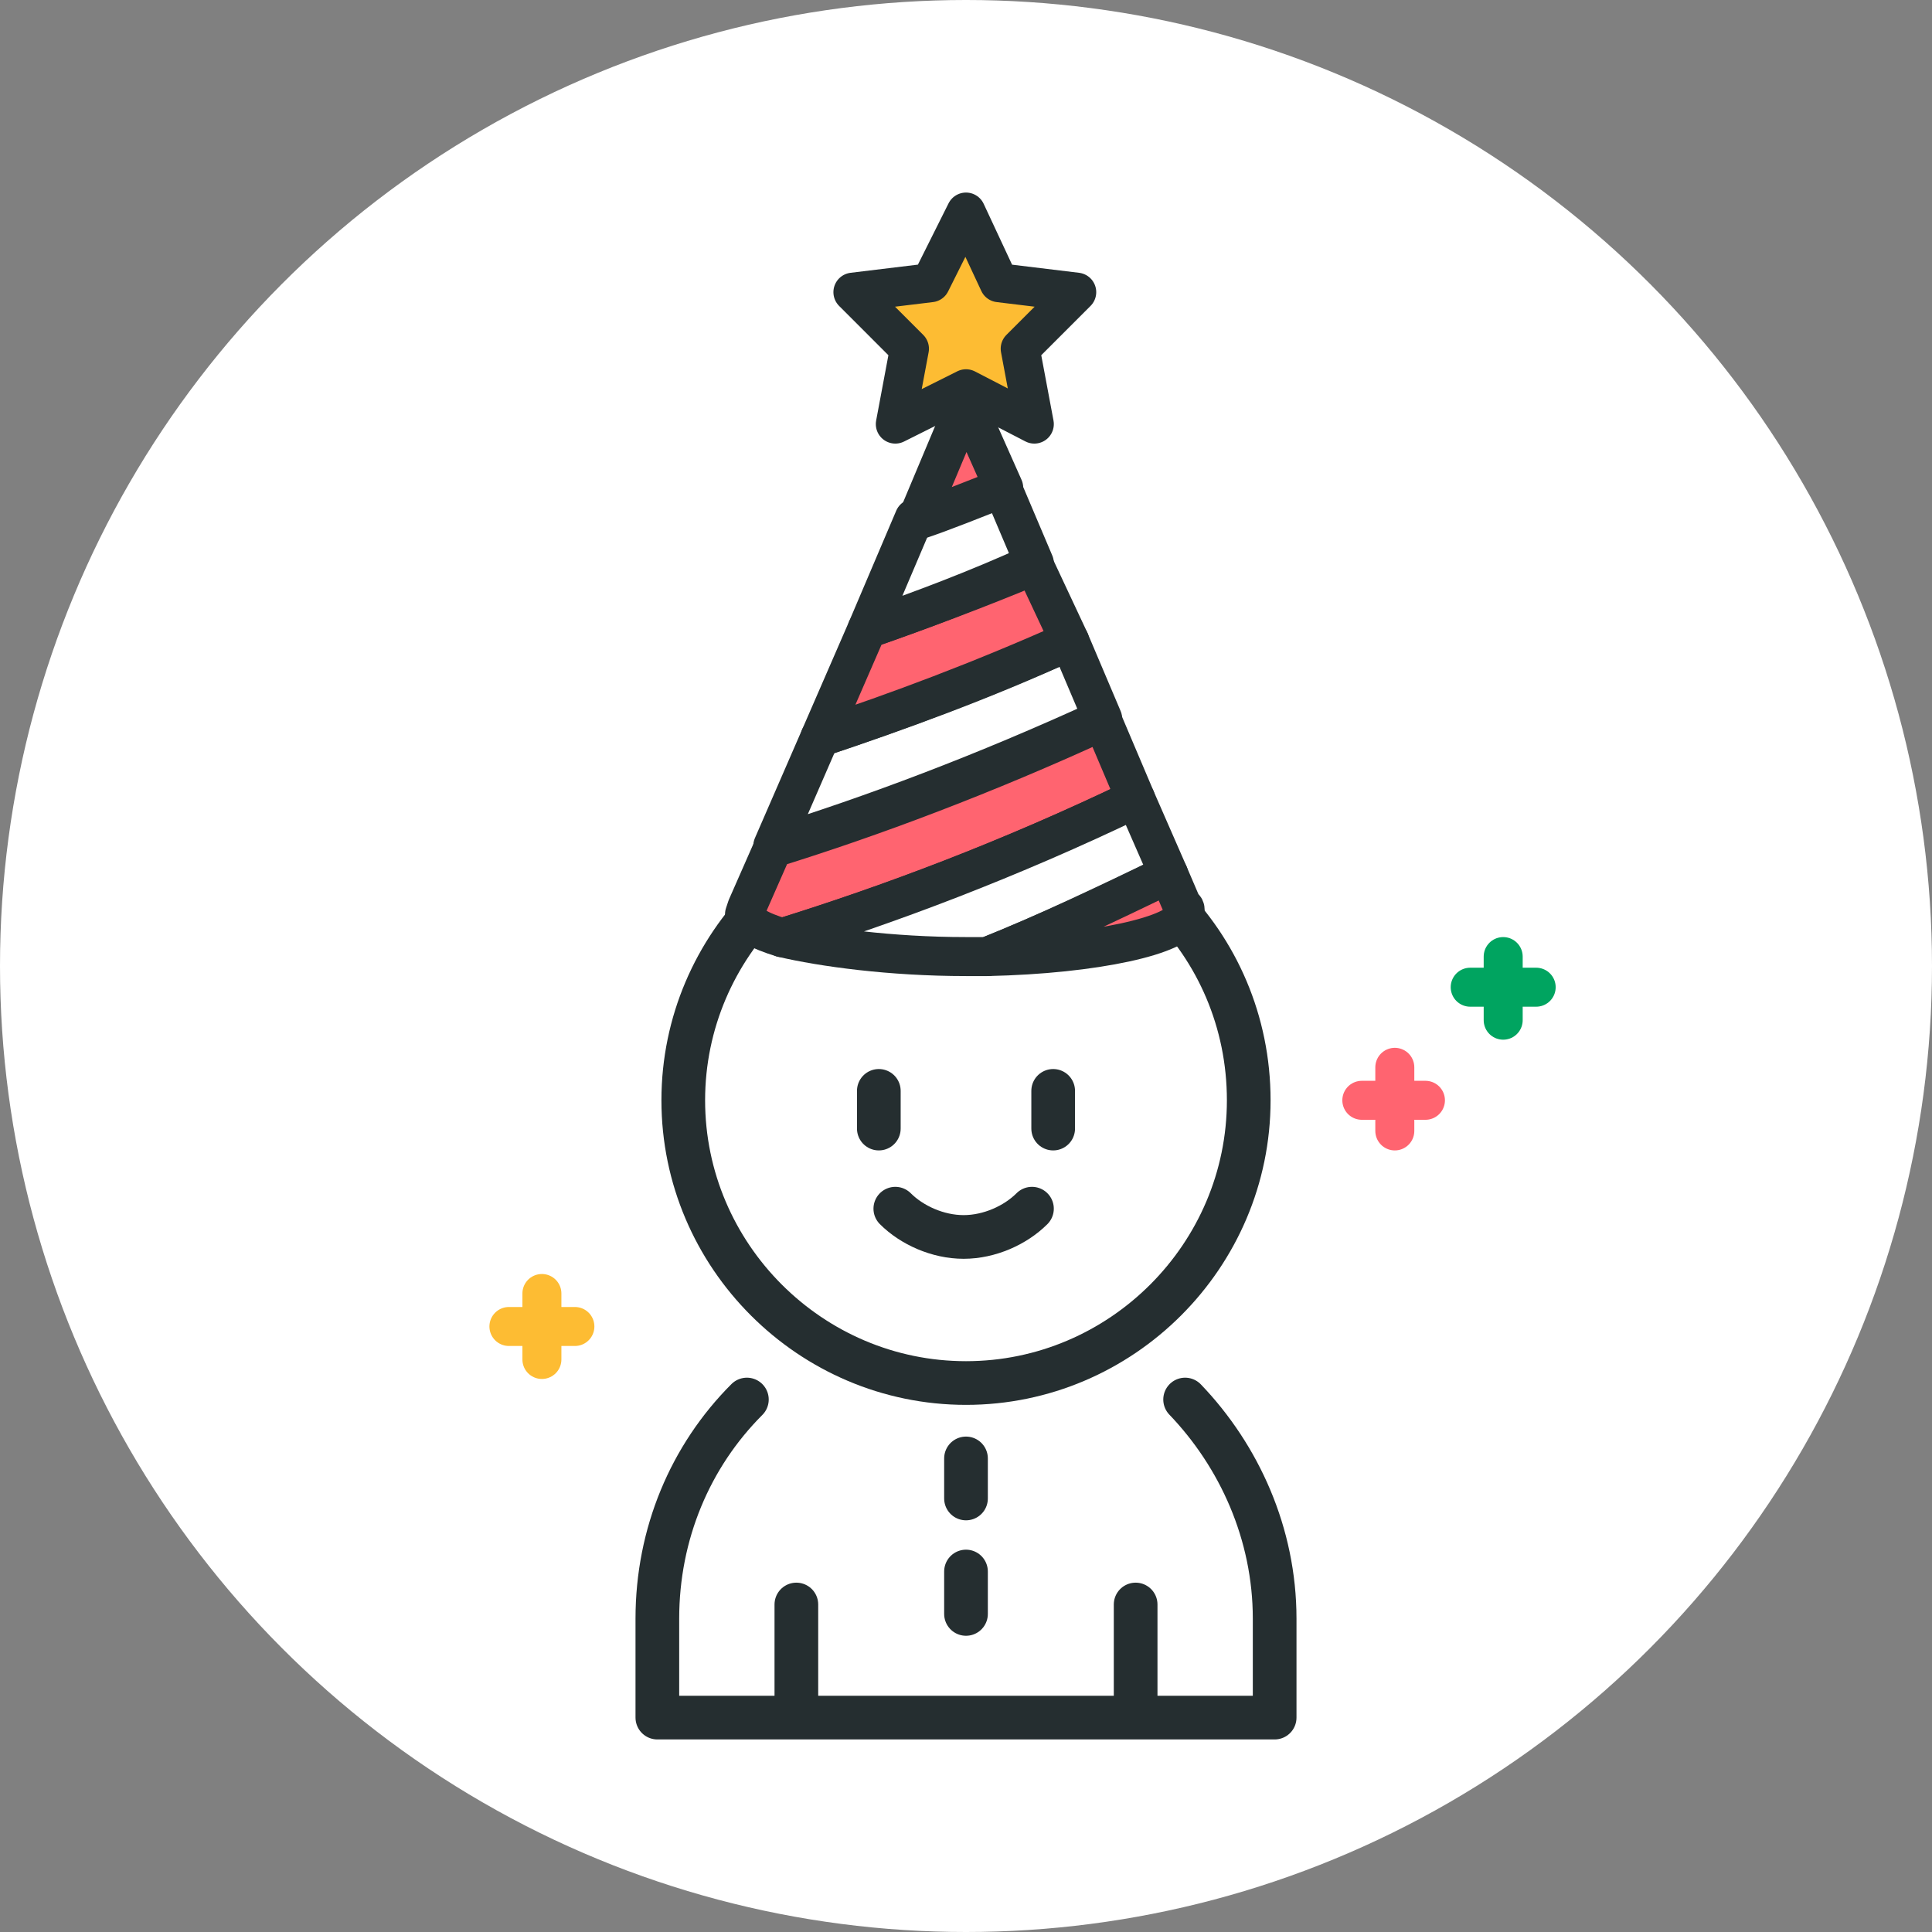 <?xml version="1.0" encoding="utf-8"?>
<!-- Generator: Adobe Illustrator 24.1.1, SVG Export Plug-In . SVG Version: 6.00 Build 0)  -->
<svg version="1.1" id="Layer_1" xmlns="http://www.w3.org/2000/svg" xmlns:xlink="http://www.w3.org/1999/xlink" x="0px" y="0px"
	 viewBox="0 0 82 82" style="enable-background:new 0 0 82 82;" xml:space="preserve">
<rect x="0" y="0" width="82" height="82" fill="#808080" stroke="none"/>
<style type="text/css">
	.st0{fill:#FFFFFF;}
	.st1{fill:#FFFFFF;stroke:#252E30;stroke-width:1.854;stroke-linecap:round;stroke-linejoin:round;}
	.st2{fill:none;stroke:#252E30;stroke-width:1.854;stroke-linecap:round;stroke-linejoin:round;}
	.st3{fill:none;stroke:#252E30;stroke-width:1.854;stroke-linecap:round;}
	.st4{fill:#FF6470;stroke:#252E30;stroke-width:1.655;stroke-linejoin:round;}
	.st5{fill:#FFFFFF;stroke:#252E30;stroke-width:1.655;stroke-linejoin:round;}
	.st6{fill:#FDBC33;stroke:#252E30;stroke-width:1.655;stroke-linejoin:round;}
	.st7{fill:none;stroke:#00A460;stroke-width:1.655;stroke-linecap:round;stroke-linejoin:round;}
	.st8{fill:none;stroke:#FF6470;stroke-width:1.655;stroke-linecap:round;stroke-linejoin:round;}
	.st9{fill:none;stroke:#FDBC33;stroke-width:1.655;stroke-linecap:round;stroke-linejoin:round;}
</style>
<circle class="st0" cx="41" cy="41" r="41"/>
<g>
	<g>
		<g>
			<path class="st1" d="M31.7,59.4c-2.4,2.4-3.8,5.7-3.8,9.3v1.8v2.4H41h13.1v-2.4v-1.8c0-3.6-1.5-6.9-3.8-9.3"/>
		</g>
		<g>
			<line class="st2" x1="33.8" y1="72.6" x2="33.8" y2="68.1"/>
			<line class="st2" x1="48.2" y1="72.6" x2="48.2" y2="68.1"/>
		</g>
		<line class="st3" x1="41" y1="61.9" x2="41" y2="63.6"/>
		<line class="st3" x1="41" y1="66.7" x2="41" y2="68.5"/>
	</g>
	<path class="st1" d="M53,46.7c0,6.6-5.4,12-12,12s-12-5.4-12-12s5.4-12,12-12S53,40,53,46.7z"/>
	<path class="st4" d="M31.7,38.5L31.7,38.5l-0.1,0.3c0.1,0.4,0.6,0.7,1.6,1c4.5-1.4,9.6-3.3,15-5.9l-1.4-3.3c-5,2.3-9.8,4.1-14,5.4
		L31.7,38.5z"/>
	<path class="st5" d="M41,40.6c0.3,0,0.6,0,0.9,0c2.5-1,5.1-2.2,7.7-3.5l-1.4-3.2c-5.4,2.6-10.5,4.5-15,5.9
		C34.9,40.2,37.8,40.6,41,40.6z"/>
	<path class="st4" d="M50.3,38.8v-0.2c0,0,0-0.1-0.1-0.1l-0.6-1.4c-2.7,1.3-5.2,2.5-7.7,3.5C46.5,40.5,50.1,39.7,50.3,38.8z"/>
	<path class="st5" d="M32.8,35.9c4.2-1.3,9-3.1,14-5.4l-1.4-3.3c-3.7,1.7-7.3,3-10.6,4.1L32.8,35.9z"/>
	<path class="st4" d="M36.8,26.7l-2,4.6c3.3-1.1,6.8-2.4,10.6-4.1L43.9,24C41.5,25,39.1,25.9,36.8,26.7z"/>
	<path class="st5" d="M42.5,20.6c-1.2,0.5-2.5,1-3.7,1.4l-2,4.7c2.3-0.8,4.7-1.7,7.1-2.8L42.5,20.6z"/>
	<path class="st4" d="M41,17.1l-2.1,5c1.2-0.4,2.4-0.9,3.7-1.4L41,17.1z"/>
	<polygon class="st6" points="41,9 42.4,12 45.7,12.4 43.3,14.8 43.9,18 41,16.5 38,18 38.6,14.8 36.2,12.4 39.5,12 	"/>
	<g>
		<line class="st7" x1="62.4" y1="41.9" x2="65.2" y2="41.9"/>
		<line class="st7" x1="63.8" y1="40.6" x2="63.8" y2="43.3"/>
	</g>
	<g>
		<line class="st8" x1="57.8" y1="46.7" x2="60.5" y2="46.7"/>
		<line class="st8" x1="59.2" y1="45.3" x2="59.2" y2="48"/>
	</g>
	<g>
		<line class="st9" x1="21.6" y1="56.3" x2="24.4" y2="56.3"/>
		<line class="st9" x1="23" y1="54.9" x2="23" y2="57.7"/>
	</g>
	<g>
		<g>
			<line class="st2" x1="44.7" y1="46.3" x2="44.7" y2="47.9"/>
			<line class="st2" x1="37.3" y1="46.3" x2="37.3" y2="47.9"/>
		</g>
		<path class="st1" d="M38,51.3c0.7,0.7,1.8,1.2,2.9,1.2l0,0l0,0c1.1,0,2.2-0.5,2.9-1.2"/>
	</g>
</g>
</svg>
